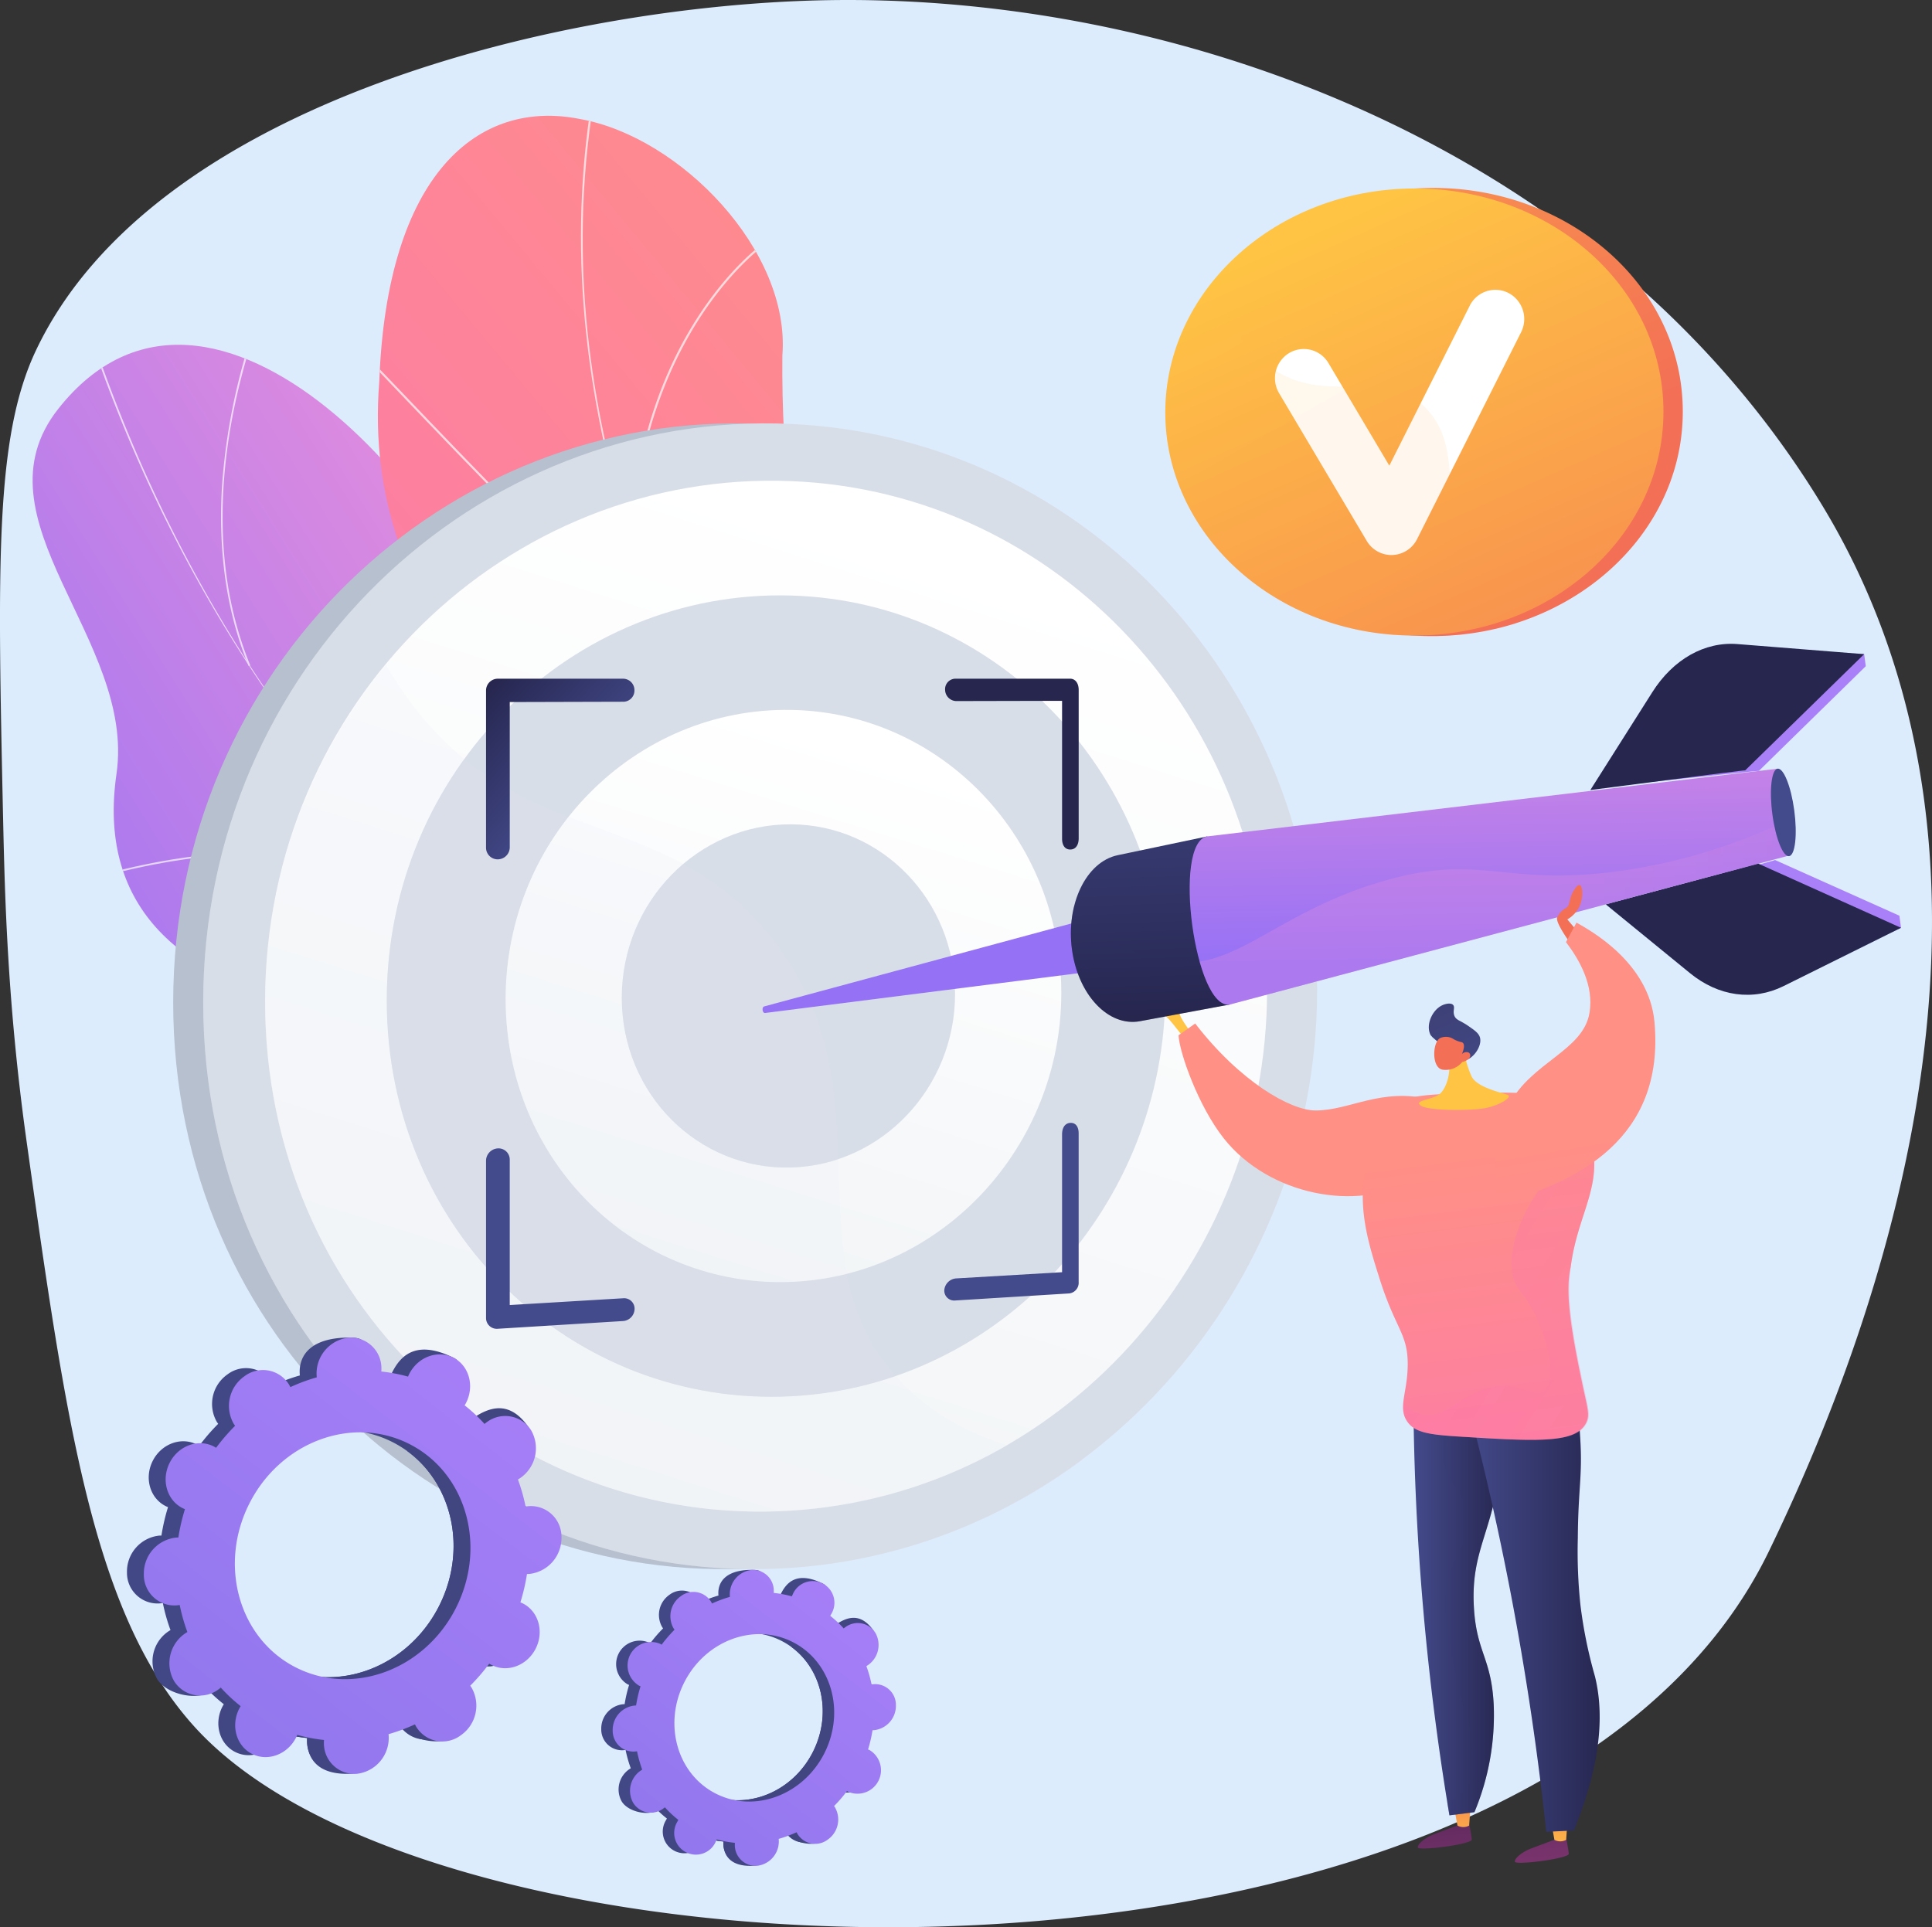 <svg xmlns="http://www.w3.org/2000/svg" xmlns:xlink="http://www.w3.org/1999/xlink" width="490.386" height="489.271" viewBox="0 0 490.386 489.271">
  <rect x="0" y="0" width="490.386" height="489.271" fill="#333333" stroke="none"/>
  <defs>
    <clipPath id="clip-path">
      <rect id="Rectangle_2007" data-name="Rectangle 2007" width="281.051" height="300.284" fill="none"/>
    </clipPath>
    <linearGradient id="linear-gradient" x1="0.504" y1="0.328" x2="-0.057" y2="0.679" gradientUnits="objectBoundingBox">
      <stop offset="0" stop-color="#e38ddd"/>
      <stop offset="1" stop-color="#9571f6"/>
    </linearGradient>
    <clipPath id="clip-path-2">
      <path id="Path_7528" data-name="Path 7528" d="M323.042,682.713c.077,24.331,1.159,49.084,1.37,73.585-12.8,5.382-27.983,11.4-36.2-3.809-11.423-21.143-53.282-17-71.851-11.4-22.983,6.932-74.053,17.3-74.137-18-.068-29.388,11.533-47.529-23.67-54.545s-54.62-26.159-49.906-58.686c4.961-34.231-36.984-64.634-14.725-92.764,38.792-49.016,104.092,24.333,116.2,72.255s34.4,29.379,67.563,28.7c45.275-.921,22.716,48.562,43.86,61.9C298.128,690.419,306.617,684.728,323.042,682.713Z" transform="translate(-47.368 -500.896)" fill="none"/>
    </clipPath>
    <clipPath id="clip-path-3">
      <path id="Path_7537" data-name="Path 7537" d="M713.811,580.006q28.023-7.339,55.829-15.966c.339.245,2.008-41.721-19.988-61.2-43.4-37.658-21.437-78.178-16.448-101.3,8.452-32.765-1.877-70.313-35.724-59.333-33.066,9.89-45.852-59.018-45.932-113.182,2.1-26.6-25.97-55.49-51.293-60.007-25.921-5.242-49.1,13.9-51.024,66.665-4.957,61.4,42.916,92.811,62.489,121.159,19.251,27.826-15.295,55.868,17.53,78.783,27.747,20.516,61.325,33.76,52.946,64.3C673.458,530.163,678.922,553.5,713.811,580.006Z" transform="translate(-548.873 -168.176)" fill="none"/>
    </clipPath>
    <linearGradient id="linear-gradient-2" x1="0.693" y1="-0.003" x2="0.072" y2="0.944" gradientUnits="objectBoundingBox">
      <stop offset="0" stop-color="#ff9085"/>
      <stop offset="1" stop-color="#fb6fbb"/>
    </linearGradient>
    <linearGradient id="linear-gradient-3" x1="0.63" y1="0.061" x2="0.211" y2="1.471" gradientUnits="objectBoundingBox">
      <stop offset="0" stop-color="#fff"/>
      <stop offset="1" stop-color="#ebeff2"/>
    </linearGradient>
    <linearGradient id="linear-gradient-4" x1="0.63" y1="0.061" x2="0.211" y2="1.471" xlink:href="#linear-gradient-3"/>
    <linearGradient id="linear-gradient-5" x1="-0.323" y1="-5.195" x2="0.956" y2="3.969" gradientUnits="objectBoundingBox">
      <stop offset="0" stop-color="#311944"/>
      <stop offset="1" stop-color="#893976"/>
    </linearGradient>
    <linearGradient id="linear-gradient-6" x1="0.465" y1="2.445" x2="0.528" y2="-1.732" gradientUnits="objectBoundingBox">
      <stop offset="0" stop-color="#ffc444"/>
      <stop offset="1" stop-color="#f36f56"/>
    </linearGradient>
    <linearGradient id="linear-gradient-7" x1="-0.52" y1="-6.601" x2="0.759" y2="2.562" xlink:href="#linear-gradient-5"/>
    <linearGradient id="linear-gradient-8" x1="0.474" y1="1.793" x2="0.536" y2="-2.385" xlink:href="#linear-gradient-6"/>
    <linearGradient id="linear-gradient-9" y1="0.5" x2="1" y2="0.5" gradientUnits="objectBoundingBox">
      <stop offset="0" stop-color="#444b8c"/>
      <stop offset="1" stop-color="#26264f"/>
    </linearGradient>
    <linearGradient id="linear-gradient-10" x1="-0.447" y1="0.5" x2="1" y2="0.5" xlink:href="#linear-gradient-9"/>
    <linearGradient id="linear-gradient-11" x1="0" y1="0.5" x2="1" y2="0.5" xlink:href="#linear-gradient-9"/>
    <linearGradient id="linear-gradient-12" x1="63.373" y1="-24.727" x2="65.556" y2="-22.904" xlink:href="#linear-gradient-6"/>
    <linearGradient id="linear-gradient-13" x1="8.785" y1="-7.051" x2="9.741" y2="-7.051" xlink:href="#linear-gradient-2"/>
    <linearGradient id="linear-gradient-14" x1="0.495" y1="0.171" x2="0.629" y2="1.712" xlink:href="#linear-gradient-2"/>
    <linearGradient id="linear-gradient-15" x1="1.693" y1="1.578" x2="0.156" y2="0.143" xlink:href="#linear-gradient-2"/>
    <linearGradient id="linear-gradient-16" x1="-16.582" y1="-0.281" x2="-16.582" y2="-1.68" xlink:href="#linear-gradient-6"/>
    <linearGradient id="linear-gradient-17" x1="1.022" y1="1.739" x2="0.319" y2="0.126" gradientUnits="objectBoundingBox">
      <stop offset="0" stop-color="#444b8c"/>
      <stop offset="1" stop-color="#3e4177"/>
    </linearGradient>
    <linearGradient id="linear-gradient-18" x1="-43.517" y1="-0.941" x2="-42.393" y2="-3.32" xlink:href="#linear-gradient-6"/>
    <linearGradient id="linear-gradient-19" x1="-7.421" y1="3.547" x2="-9.871" y2="5.028" gradientUnits="objectBoundingBox">
      <stop offset="0" stop-color="#aa80f9"/>
      <stop offset="1" stop-color="#6165d7"/>
    </linearGradient>
    <linearGradient id="linear-gradient-20" x1="-2.117" y1="-0.968" x2="-1.074" y2="-0.968" xlink:href="#linear-gradient"/>
    <linearGradient id="linear-gradient-21" x1="-6.758" y1="3.754" x2="-9.034" y2="5.45" xlink:href="#linear-gradient-19"/>
    <linearGradient id="linear-gradient-22" x1="-2.064" y1="0.062" x2="-1.087" y2="0.062" xlink:href="#linear-gradient-9"/>
    <linearGradient id="linear-gradient-23" x1="-2.113" y1="0.082" x2="-0.982" y2="0.082" xlink:href="#linear-gradient-9"/>
    <linearGradient id="linear-gradient-24" x1="-3.389" y1="-0.705" x2="-3.344" y2="1.046" xlink:href="#linear-gradient-9"/>
    <linearGradient id="linear-gradient-25" x1="-3.444" y1="-1.532" x2="-3.404" y2="0.959" xlink:href="#linear-gradient-9"/>
    <linearGradient id="linear-gradient-26" x1="-0.522" y1="-0.425" x2="-0.468" y2="0.842" xlink:href="#linear-gradient"/>
    <linearGradient id="linear-gradient-27" x1="0.681" y1="1.102" x2="1.606" y2="1.102" xlink:href="#linear-gradient"/>
    <linearGradient id="linear-gradient-28" x1="14.052" y1="0.749" x2="15.293" y2="0.749" xlink:href="#linear-gradient-9"/>
    <linearGradient id="linear-gradient-29" x1="-22.325" y1="-7.427" x2="-19.911" y2="-7.427" xlink:href="#linear-gradient-6"/>
    <linearGradient id="linear-gradient-30" x1="0.514" y1="0.772" x2="0.708" y2="2.632" xlink:href="#linear-gradient-2"/>
    <linearGradient id="linear-gradient-31" x1="-0.526" y1="-0.018" x2="1.792" y2="1.129" xlink:href="#linear-gradient-17"/>
    <linearGradient id="linear-gradient-32" x1="-1.535" y1="-0.119" x2="2.33" y2="1.124" xlink:href="#linear-gradient-17"/>
    <linearGradient id="linear-gradient-33" x1="0.936" y1="-0.09" x2="-1.257" y2="2.877" xlink:href="#linear-gradient-19"/>
    <linearGradient id="linear-gradient-34" x1="-0.527" y1="-0.018" x2="1.792" y2="1.13" xlink:href="#linear-gradient-17"/>
    <linearGradient id="linear-gradient-35" x1="-1.535" y1="-0.119" x2="2.33" y2="1.124" xlink:href="#linear-gradient-17"/>
    <linearGradient id="linear-gradient-36" x1="0.936" y1="-0.09" x2="-1.257" y2="2.877" xlink:href="#linear-gradient-19"/>
    <linearGradient id="linear-gradient-37" x1="0.652" y1="0.669" x2="0.052" y2="0.001" xlink:href="#linear-gradient-9"/>
    <linearGradient id="linear-gradient-38" x1="0.64" y1="-48.418" x2="0.039" y2="-49.09" xlink:href="#linear-gradient-9"/>
    <linearGradient id="linear-gradient-39" x1="9.818" y1="0.669" x2="9.193" y2="0.007" xlink:href="#linear-gradient-9"/>
    <linearGradient id="linear-gradient-40" x1="9.781" y1="-48.89" x2="9.164" y2="-49.522" xlink:href="#linear-gradient-9"/>
    <linearGradient id="linear-gradient-41" x1="-0.164" y1="-0.988" x2="0.574" y2="0.666" xlink:href="#linear-gradient-6"/>
    <linearGradient id="linear-gradient-42" x1="0.306" y1="0.097" x2="1.026" y2="1.586" xlink:href="#linear-gradient-6"/>
    <linearGradient id="linear-gradient-43" x1="0.162" y1="-0.012" x2="1.216" y2="1.958" xlink:href="#linear-gradient-6"/>
  </defs>
  <g id="Vision_Mission_1" data-name="Vision &amp; Mission 1" transform="translate(0 -0.002)">
    <g id="Layer_2" data-name="Layer 2" transform="translate(0 0.002)">
      <g id="Illustration">
        <path id="Path_7521" data-name="Path 7521" d="M448.958,393.88C390.043,515.466,114.517,509.771,49.574,438.6,23.653,410.194,16.81,361.412,6.75,289.756,1.907,255.263,1.223,227.46.8,208.384c-1.417-64.891-2.123-97.34,8.323-119.415C39.048,25.779,142.991,1.186,210.177.045Q217.2-.075,224.366.14C303.033,2.483,391.8,35.231,446.554,105.209a234.6,234.6,0,0,1,15.824,22.861C512.354,210.246,487.647,314.035,448.958,393.88Z" transform="translate(0 -0.002)" fill="#dcecfd"/>
        <g id="Group_2445" data-name="Group 2445" transform="translate(1.676 22.16)" clip-path="url(#clip-path)">
          <path id="Path_7522" data-name="Path 7522" d="M296.189,755.88c3.193-1.526,8.795-7.661,9.6-9.862,5.331-14.65,17.093-41.431,11.04-56.759-1.033-2.621-13.778-1.18-16.251-3.081-8.347-1.049-11.309-.9-18.751-5.8-21.975-14.472,1.417-62.87-44.081-62.246-33.332.453-55.44,19.242-67.589-28.739S92.733,468.13,53.937,517.118c-22.265,28.116,19.695,58.538,14.725,92.766C63.945,642.41,83.355,661.54,118.57,668.57s23.59,25.14,23.674,54.548c.108,35.325,51.069,24.862,74.184,18.023C235.043,735.635,286.156,734.17,296.189,755.88Z" transform="translate(-40.774 -435.551)" fill="url(#linear-gradient)"/>
          <g id="Group_2442" data-name="Group 2442" transform="translate(6.601 65.366)" clip-path="url(#clip-path-2)">
            <g id="Group_2441" data-name="Group 2441" transform="translate(14.539 -9.22)" opacity="0.7">
              <path id="Path_7523" data-name="Path 7523" d="M380.007,707.9l.061-.442C265.156,691.7,172.044,609.478,130.995,487.51l-.425.143c19.438,57.753,51.85,108.482,93.735,146.7a294.7,294.7,0,0,0,71.068,48.177A284.515,284.515,0,0,0,380.007,707.9Z" transform="translate(-130.57 -480.629)" fill="#fcfdfe"/>
              <path id="Path_7524" data-name="Path 7524" d="M579.126,1685.436c25.563-18.8,73.391-34.792,106.628-35.638l-.012-.448c-15.491.4-35.741,4.368-55.557,10.9-20.546,6.776-38.778,15.6-51.325,24.822Z" transform="translate(-500.526 -1439.45)" fill="#fcfdfe"/>
              <path id="Path_7525" data-name="Path 7525" d="M1225.224,1245.278l.175-.409c-15.828-7.012-27.5-21.748-34.691-43.8-5.267-16.153-8.054-35.783-8.281-58.349h-.447c.229,22.609,3.021,42.287,8.3,58.482C1197.523,1223.385,1209.278,1238.213,1225.224,1245.278Z" transform="translate(-998.257 -1021.348)" fill="#fcfdfe"/>
              <path id="Path_7526" data-name="Path 7526" d="M227.452,1247.565l.2-.4c-29.035-14.694-62.95-10.039-86.285-3.549l.121.43C164.748,1237.581,198.541,1232.938,227.452,1247.565Z" transform="translate(-139.483 -1099.519)" fill="#fcfdfe"/>
              <path id="Path_7527" data-name="Path 7527" d="M328.074,538.93l.414-.175c-13.962-34.01-4-71.28,3.182-90.47l-.419-.156a158.565,158.565,0,0,0-9.96,45.324C320.291,510.229,322.571,525.527,328.074,538.93Z" transform="translate(-287.775 -448.13)" fill="#fcfdfe"/>
            </g>
          </g>
          <g id="Group_2444" data-name="Group 2444" transform="translate(94.234 7.227)" clip-path="url(#clip-path-3)">
            <path id="Path_7529" data-name="Path 7529" d="M713.811,580.006q28.023-7.339,55.829-15.966c.339.245,2.008-41.721-19.988-61.2-43.4-37.658-21.437-78.178-16.448-101.3,8.335-32.729-1.627-66.073-33.667-63.046-35.614,2.661-48.525-55.345-47.989-109.469,2.1-26.6-25.97-55.49-51.293-60.007-25.921-5.242-49.1,13.9-51.024,66.665-4.957,61.4,42.916,92.811,62.489,121.159,19.251,27.826-15.3,55.868,17.53,78.783,27.747,20.516,61.325,33.76,52.946,64.3C673.458,530.163,678.922,553.5,713.811,580.006Z" transform="translate(-548.873 -168.176)" fill="url(#linear-gradient-2)"/>
            <g id="Group_2443" data-name="Group 2443" transform="translate(-6.7 -14.543)" opacity="0.7">
              <path id="Path_7530" data-name="Path 7530" d="M983.042,510.947l.524-.063c-.035-.367-27.747-85.154-68.37-166.23-5.833-13.212-12.057-26.5-18.065-39.343-33.5-71.6-65.159-139.229-48.011-220.252l-.524-.11c-7.716,36.459-6,73.871,5.242,114.372,10.044,36.194,26.707,71.792,42.82,106.217,6.011,12.843,12.232,26.124,18.065,39.344C955.674,426.623,982.952,510.472,983.042,510.947Z" transform="translate(-785.619 -84.95)" fill="#fcfdfe"/>
              <path id="Path_7531" data-name="Path 7531" d="M591.911,578.376l.35-.4c-23.765-21.189-52.992-51.8-68.7-68.246-11.8-12.359-12.639-13.153-13.027-13.053l.07.257-.065.253c.556.266,5.621,5.569,12.634,12.913C538.88,526.55,568.124,557.173,591.911,578.376Z" transform="translate(-510.53 -424.726)" fill="#fcfdfe"/>
              <path id="Path_7532" data-name="Path 7532" d="M915.595,423.391c1.41-27.548,10.61-46.563,18.08-57.664,8.255-12.263,16.413-18.051,17.215-18.187a.212.212,0,0,1-.108-.024l.246-.474c-.14-.073-.309-.059-.806.225-2.224,1.274-10.357,7.7-18.272,20.118-9.976,15.646-15.817,35.011-16.89,55.98Z" transform="translate(-844.373 -301.213)" fill="#fcfdfe"/>
              <path id="Path_7533" data-name="Path 7533" d="M1376.775,1261.708l.524-.12c-12.337-53.07,18.631-107.248,32.517-128.084.687-1.031.968-1.456,1.048-1.618l-.489-.215c-.056.126-.451.718-1,1.536a235.378,235.378,0,0,0-24.044,46.009C1373.868,1209.074,1370.991,1236.827,1376.775,1261.708Z" transform="translate(-1223.015 -948.767)" fill="#fcfdfe"/>
              <path id="Path_7534" data-name="Path 7534" d="M969.888,1579.856l.421-.33c-26.8-34.23-74.982-31.476-75.374-31.322l-.175.271.211.241.056-.257.056.255a102.482,102.482,0,0,1,27.822,2.84C936.774,1554.8,956.181,1562.347,969.888,1579.856Z" transform="translate(-827.62 -1292.423)" fill="#fcfdfe"/>
              <path id="Path_7535" data-name="Path 7535" d="M1611.074,2156.949l.524-.078c-1.609-10.893.241-29.968,18.192-58.969.947-1.529.947-1.532.905-1.691l-.524.133.259-.066-.259-.061c-.04.108-.4.681-.842,1.4C1611.3,2126.753,1609.456,2145.974,1611.074,2156.949Z" transform="translate(-1418.384 -1744.764)" fill="#fcfdfe"/>
              <path id="Path_7536" data-name="Path 7536" d="M1320.7,2161.934l.495-.206c-7.724-18.683-36.3-29.856-52.647-34.854-.512-.157-.874-.269-1-.315l-.192.5c.135.053.474.156,1.033.327C1284.651,2132.353,1313.063,2143.449,1320.7,2161.934Z" transform="translate(-1135.112 -1769.81)" fill="#fcfdfe"/>
            </g>
          </g>
        </g>
        <path id="Path_7538" data-name="Path 7538" d="M534.314,758.924c0,75.954-57.98,141.514-133.49,146.706-80.307,5.52-149.254-58.586-149.254-143.512s68.947-150.59,149.254-146.884C476.334,618.718,534.314,682.968,534.314,758.924Z" transform="translate(-207.611 -507.605)" fill="#b7c0ce"/>
        <path id="Path_7539" data-name="Path 7539" d="M577.914,758.924c0,75.954-57.98,141.514-133.49,146.706-80.307,5.52-149.254-58.586-149.254-143.512s68.947-150.59,149.254-146.884C519.934,618.718,577.914,682.968,577.914,758.924Z" transform="translate(-243.592 -507.605)" fill="#d8dee8"/>
        <g id="Group_2446" data-name="Group 2446" transform="translate(51.578 153.361)" opacity="0.3">
          <path id="Path_7540" data-name="Path 7540" d="M470.995,1073.623c-27.272-31-1.5-70.769-30.074-109.375-26.515-35.822-63.836-23.148-92.584-60.919a94.6,94.6,0,0,1-13.783-25.669A148.561,148.561,0,0,0,295.17,978.811c0,84.923,68.947,149.032,149.254,143.512a139.748,139.748,0,0,0,74.055-27.509C495.086,1092.67,480.375,1084.284,470.995,1073.623Z" transform="translate(-295.17 -877.66)" fill="#d8dee8"/>
        </g>
        <path id="Path_7541" data-name="Path 7541" d="M639.419,827.834c0,68.724-52.618,127.749-120.78,132.042C446.591,964.416,385.1,906.693,385.1,830.707s61.491-135.1,133.539-132.192C586.8,701.274,639.419,759.111,639.419,827.834Z" transform="translate(-317.808 -576.372)" fill="url(#linear-gradient-3)"/>
        <path id="Path_7542" data-name="Path 7542" d="M518.672,1180.466a125.112,125.112,0,0,0,54.886-16.613c-12.756-3.89-21.82-10.184-28.308-17.567-27.272-31-1.5-70.769-30.074-109.375-26.515-35.821-63.836-23.148-92.584-60.919a90.89,90.89,0,0,1-6.771-10.283A133.821,133.821,0,0,0,385.14,1051.3C385.133,1127.281,446.624,1185.006,518.672,1180.466Z" transform="translate(-317.841 -796.963)" fill="#eff2f6" opacity="0.3"/>
        <path id="Path_7543" data-name="Path 7543" d="M759.428,965.592c0,54.024-41.612,99.963-94.948,102.71-55.684,2.869-102.659-42.065-102.659-100.475s46.975-104.412,102.659-102.8C717.815,866.56,759.428,911.566,759.428,965.592Z" transform="translate(-463.648 -713.838)" fill="#d8dee8"/>
        <path id="Path_7544" data-name="Path 7544" d="M661.017,1150.213c-22.62-30.565-53.072-25.837-79.4-47.213a104.1,104.1,0,0,0-19.746,61.253c0,58.414,46.975,103.348,102.659,100.475a96.923,96.923,0,0,0,26.571-5.139h0C663.82,1228.592,689.591,1188.825,661.017,1150.213Z" transform="translate(-463.689 -910.263)" fill="#d8dee8" opacity="0.3"/>
        <path id="Path_7545" data-name="Path 7545" d="M875.541,1103.183c0,39.009-30.23,71.841-68.556,73.375-39.524,1.582-72.485-30.536-72.485-71.781s32.961-74.107,72.485-73.417C845.313,1032.027,875.541,1064.176,875.541,1103.183Z" transform="translate(-606.154 -851.132)" fill="url(#linear-gradient-4)"/>
        <path id="Path_7546" data-name="Path 7546" d="M750.528,1186.69a74.363,74.363,0,0,0-16.029,46.283c0,41.239,32.961,73.363,72.485,71.781a69.135,69.135,0,0,0,14.2-2.053c-5.068-25.877,3.446-54.844-17.7-83.422C788.17,1198.592,769.3,1194.071,750.528,1186.69Z" transform="translate(-606.153 -979.329)" fill="#eff2f6" opacity="0.3"/>
        <path id="Path_7547" data-name="Path 7547" d="M987.816,1240.7c0,23.661-18.447,43.369-41.588,44.034-23.567.673-43-18.608-43-43.073s19.431-44.186,43-44.047C969.369,1197.749,987.816,1217.041,987.816,1240.7Z" transform="translate(-745.4 -988.346)" fill="#d8dee8"/>
        <path id="Path_7548" data-name="Path 7548" d="M958.265,1330.219c-.566-17.649-1.962-36-15.5-54.3a69.916,69.916,0,0,0-23.892-20.607,44.5,44.5,0,0,0-15.6,33.969c0,24.464,19.431,43.746,43,43.073a41.4,41.4,0,0,0,12-2.134Z" transform="translate(-745.432 -1035.958)" fill="#d8dee8" opacity="0.3"/>
        <path id="Path_7549" data-name="Path 7549" d="M2072.394,2646.13a35.428,35.428,0,0,1,.862,4.612c.026,1.227-13.469,2.936-13.68,2.032s2.05-2.547,3.682-3.2,6.415-2.408,6.415-2.408Z" transform="translate(-1699.674 -2183.747)" fill="url(#linear-gradient-5)"/>
        <path id="Path_7550" data-name="Path 7550" d="M2112.64,2625.859l.774,4.23a3.075,3.075,0,0,0,2.971,0l.322-4.7Z" transform="translate(-1743.479 -2166.631)" fill="url(#linear-gradient-6)"/>
        <path id="Path_7551" data-name="Path 7551" d="M2213.293,2666.87a35.35,35.35,0,0,1,.861,4.612c.026,1.227-13.469,2.936-13.678,2.032s2.048-2.549,3.68-3.2,6.415-2.41,6.415-2.41Z" transform="translate(-1815.955 -2200.863)" fill="url(#linear-gradient-7)"/>
        <path id="Path_7552" data-name="Path 7552" d="M2253.51,2646.6l.772,4.23a3.091,3.091,0,0,0,2.979,0l.322-4.7Z" transform="translate(-1859.733 -2183.748)" fill="url(#linear-gradient-8)"/>
        <path id="Path_7553" data-name="Path 7553" d="M2057.073,1974.6q-1.966,4.952-3.934,9.9c.192,18.217,1.145,37.964,3.235,59,1.555,15.649,3.582,30.431,5.9,44.271l6.345-.8a63.809,63.809,0,0,0,4.893-27.281c-.6-11.914-4.335-13.2-5.019-24.6-.886-14.772,4.984-19.2,6.858-37.209a95.328,95.328,0,0,0-1.015-26.487Z" transform="translate(-1694.375 -1626.911)" fill="url(#linear-gradient-9)"/>
        <path id="Path_7554" data-name="Path 7554" d="M2107.479,1971.39l-9.323,1.733c-4.853,10.268-5.609,20.619-4.258,25.049,1.913,6.291,5.782,8.038,6.093,14.468.308,6.368-3.3,8.314-5.078,15.99-1.223,5.314-.412,10.046,1.27,19.29,3.386,18.622,8.388,24,5.076,30.459a13.912,13.912,0,0,1-6.4,5.969c.185,1.143.369,2.291.559,3.421l6.345-.8a63.812,63.812,0,0,0,4.893-27.281c-.6-11.914-4.336-13.2-5.019-24.6-.886-14.773,4.984-19.2,6.858-37.209A95.539,95.539,0,0,0,2107.479,1971.39Z" transform="translate(-1727.52 -1626.911)" opacity="0.3" fill="url(#linear-gradient-10)"/>
        <path id="Path_7555" data-name="Path 7555" d="M2126.48,1990.446c4.224,15.793,8.194,32.739,11.678,50.767,4.206,21.771,7.164,42.373,9.225,61.559l7.005-.363c7.727-18.9,7.3-31.259,5.334-39.171a117.125,117.125,0,0,1-3.669-18.026,128.638,128.638,0,0,1-.667-16.95c.087-12.756,1.206-15.62.622-25.32-.549-9.1-.874-13.7-3.688-16.179C2144.919,1980.245,2127.779,1989.712,2126.48,1990.446Z" transform="translate(-1754.9 -1637.718)" fill="url(#linear-gradient-11)"/>
        <path id="Path_7556" data-name="Path 7556" d="M1684.718,1448.148s-3.165-4.061-3.059-5.171a8.642,8.642,0,0,1,.8-3.442c.482-.6-1.026-.552-1.627,1.223s-2.078-.323-2.319-.643c-.556-.734-2.854-3.362-2.942-3.145s-1.141.493-.28,3.074c.755,2.259,2.971,3.718,3.89,4.8l.909,1.08,2.335,2.937Z" transform="translate(-1382.272 -1185.865)" fill="url(#linear-gradient-12)"/>
        <path id="Path_7557" data-name="Path 7557" d="M1716.154,1487l-4.224,2.992c.232,4.419,4.992,17.968,11.5,26.188,11.473,14.491,33.9,18.618,47.461,10.685,6.715-3.93,13.6-12.185,11.643-16.812-.542-1.284-1.922-2.682-6.689-3.806-12.7-3-20.334,2.825-29.143,2.832C1740.364,1509.087,1727.513,1501.736,1716.154,1487Z" transform="translate(-1412.788 -1227.163)" fill="url(#linear-gradient-13)"/>
        <path id="Path_7558" data-name="Path 7558" d="M2037.968,1601.99c1.637,10.31-4.1,17.254-5.689,29.73a25.611,25.611,0,0,0-.577,4.833c-.2,7.03,2.01,17.649,3.442,24.531,1.379,6.614,2.1,8.276.944,10.4-1.613,2.96-5.592,4.009-12.445,4.126-.963.019-1.985.019-3.072,0-4.529-.068-10.081-.411-16.775-.827-7.711-.477-11.068-1.078-12.955-3.71-2.531-3.53-.012-7.327.063-14.393.085-8.015-3.084-9.086-7.165-22.031-2.717-8.606-5.323-16.869-3.8-26.91.725-4.809,1.96-12.966,8.282-17.366,3.257-2.271,7.942-2.446,17.186-2.7,11.423-.316,17.137-.479,21.554,1.413.477.2,7.8,3.462,12.407,9.642.2.266.4.54.591.818C2039.972,1600.371,2037.572,1599.478,2037.968,1601.99Z" transform="translate(-1633.593 -1310.09)" fill="url(#linear-gradient-14)"/>
        <path id="Path_7559" data-name="Path 7559" d="M2087.249,1654.852c1.637,10.309-4.1,17.253-5.69,29.73-.192,1.52-.323,3.128-.372,4.833-.2,7.03,2.01,17.648,3.444,24.531,1.377,6.614,2.1,8.276.942,10.4-1.625,2.992-5.658,4.019-12.649,4.125-.963.019-1.985.019-3.072,0-4.486-.075-9.976-.416-16.571-.826-7.718-.477-11.075-1.078-12.962-3.71a6.624,6.624,0,0,1-1.066-4.765,8.975,8.975,0,0,0,4.369,2.86c6.7,1.768,10.783-6.99,20.817-7.11,5.787-.061,8.157,2.817,10.4,1.019,3.883-3.116-.192-14.184-.763-15.727-2.649-7.2-5.789-9.224-6.85-12.185-3.337-9.282,5.926-28.582,21.411-36.425l.131-.068a1.87,1.87,0,0,1,.459.886C2089.253,1653.232,2086.852,1652.339,2087.249,1654.852Z" transform="translate(-1682.873 -1362.951)" opacity="0.3" fill="url(#linear-gradient-15)"/>
        <path id="Path_7560" data-name="Path 7560" d="M2072.433,1522.63a25.867,25.867,0,0,0,2.1,7.294c1.419,2.775,7.82,4.077,9.139,4.615s-2.175,2.7-5.805,3.365-14.145.668-16.14-.57,1.41-1.4,3.946-2.572,3.636-6.4,2.99-8.677S2072.433,1522.63,2072.433,1522.63Z" transform="translate(-1700.963 -1256.567)" fill="url(#linear-gradient-16)"/>
        <path id="Path_7561" data-name="Path 7561" d="M2078.329,1468.242c-2.048-1.714-2.329-1.912-2.588-2.539-1.038-2.522.685-6.226,3.248-7.309.133-.058,1.854-.764,2.59-.052.624.6-.147,1.572.349,2.8.47,1.145,1.494,1.15,3.495,2.539,1.655,1.143,2.682,1.854,3,2.944.641,2.249-1.859,5.782-4.316,5.889C2083.237,1472.544,2082.961,1472.112,2078.329,1468.242Z" transform="translate(-1712.774 -1203.252)" fill="url(#linear-gradient-17)"/>
        <path id="Path_7562" data-name="Path 7562" d="M2090.445,1512.791a5.412,5.412,0,0,1-4.97,1.938c-2.806-.456-2.611-6.831-.676-8a3.587,3.587,0,0,1,2.822-.091c.563.218.736.477,1.663.816.855.311,1.112.238,1.356.486.3.311.481,1.019-.251,2.817a1.544,1.544,0,0,1,1.7-.381.966.966,0,0,1,.341.4C2092.752,1511.543,2092,1512.4,2090.445,1512.791Z" transform="translate(-1719.311 -1243.168)" fill="url(#linear-gradient-18)"/>
        <path id="Path_7563" data-name="Path 7563" d="M2372.9,979.189c.207-.143-38.537,3.982-38.537,3.982l15.795-24.9c5.309-8.37,40.838-9.411,49.461-8.725l.413,3.06Z" transform="translate(-1926.455 -783.482)" fill="url(#linear-gradient-19)"/>
        <path id="Path_7564" data-name="Path 7564" d="M1192.729,1347.409l-84.431,10.722c-.7.087-.911-1.482-.224-1.667l82.86-22.384Z" transform="translate(-914.103 -1100.964)" fill="url(#linear-gradient-20)"/>
        <path id="Path_7565" data-name="Path 7565" d="M2395.53,1249.51c.232.059-38.74,10.44-38.74,10.44l21.512,17.525c7.231,5.891,41.19-6.8,49.186-10.772l-.412-3.06Z" transform="translate(-1944.966 -1031.172)" fill="url(#linear-gradient-21)"/>
        <path id="Path_7566" data-name="Path 7566" d="M2371.047,1254.36c.232.058-38.567,10.4-38.567,10.4l21.423,17.5c7.2,5.878,15.962,7.1,23.712,3.255l29.81-14.8Z" transform="translate(-1924.904 -1035.174)" fill="url(#linear-gradient-22)"/>
        <path id="Path_7567" data-name="Path 7567" d="M2349.416,967.511c.2-.145-39.3,4.989-39.3,4.989l15.727-24.834c5.282-8.347,13.268-12.882,21.624-12.218l32.152,2.558Z" transform="translate(-1906.451 -771.936)" fill="url(#linear-gradient-23)"/>
        <path id="Path_7568" data-name="Path 7568" d="M1595.909,1257.83l-22.807,4.239c-8.014,1.489-15.727-6.672-17.277-18.215h0c-1.555-11.545,3.609-22.251,11.6-23.929l22.737-4.775Z" transform="translate(-1283.733 -1002.816)" fill="url(#linear-gradient-24)"/>
        <g id="Group_2447" data-name="Group 2447" transform="translate(271.812 230.025)" opacity="0.3">
          <path id="Path_7569" data-name="Path 7569" d="M1577.193,1329.9c-8.181-2.135-15.118-7.369-20.829-13.511a29.48,29.48,0,0,0-.557,11.009h0c1.557,11.543,9.261,19.7,17.276,18.215l22.809-4.239-1.69-12.537A26.493,26.493,0,0,1,1577.193,1329.9Z" transform="translate(-1555.529 -1316.39)" fill="url(#linear-gradient-25)"/>
        </g>
        <path id="Path_7570" data-name="Path 7570" d="M1880.226,1138.856l-141.939,37.835c-8.912,1.555-14.662-41.127-5.751-42.68l144.721-17.18Z" transform="translate(-1426.111 -921.676)" fill="url(#linear-gradient-26)"/>
        <g id="Group_2448" data-name="Group 2448" transform="translate(304.497 208.618)" opacity="0.3">
          <path id="Path_7571" data-name="Path 7571" d="M1847.609,1206.606c-28.446,3.558-33.766-4.859-58.656,2.417-22.938,6.7-33.519,18.262-46.372,20.369,1.851,6.591,4.573,11.426,7.678,10.885l141.939-37.835-1.155-8.562A145.211,145.211,0,0,1,1847.609,1206.606Z" transform="translate(-1742.58 -1193.88)" fill="url(#linear-gradient-27)"/>
        </g>
        <path id="Path_7572" data-name="Path 7572" d="M2578.3,1127.311c.826,6.137.253,11.358-1.279,11.645s-3.439-4.431-4.263-10.551-.257-11.334,1.272-11.643S2577.468,1121.172,2578.3,1127.311Z" transform="translate(-2122.879 -921.608)" fill="url(#linear-gradient-28)"/>
        <path id="Path_7573" data-name="Path 7573" d="M2267.251,1298.037l-2.971-3.549a7.576,7.576,0,0,0,3.166-3.495c.938-2.23.7-5.031-.033-5.228-.585-.159-1.481,1.354-1.621,1.588-1.121,1.889-.776,3.507-1.748,4.176a6.164,6.164,0,0,0-1.594,1.239,12.631,12.631,0,0,0-.709,1.117c-.776,1.254,3.669,7.164,3.844,7.405Z" transform="translate(-1866.451 -1061.082)" fill="url(#linear-gradient-29)"/>
        <path id="Path_7574" data-name="Path 7574" d="M2175.458,1386.724c-2.777,5.391-4.905,11.994-2.242,24.972,19.4-5.326,41.878-16.287,39.192-46.021-1.382-15.309-16.691-23.481-19.8-25.255l-2.665,4.949c3.407,4.466,7.131,10.967,5.971,17.949C2194.309,1373,2181.083,1375.819,2175.458,1386.724Z" transform="translate(-1792.462 -1106.196)" fill="url(#linear-gradient-30)"/>
        <path id="Path_7575" data-name="Path 7575" d="M272.691,2025.952c3.984,2.024,8.99.166,11.183-4.148s.736-9.454-3.248-11.475c-.208-.1-.418-.194-.629-.278a50.357,50.357,0,0,0,1.679-7.2,6.553,6.553,0,0,0,.69-.024,9.17,9.17,0,0,0,8.059-9.331,7.764,7.764,0,0,0-8.4-7.864c-.238.021-.472.058-.7.1a46.326,46.326,0,0,0-1.947-6.876c.208-.122.418-.25.62-.392a9.165,9.165,0,0,0,2.777-12.011,7.765,7.765,0,0,0-11.307-2.146c-.2.14-.386.29-.571.444a40.971,40.971,0,0,0-5.057-4.711c.129-.211.253-.424.367-.646,2.191-4.316,5.053-9.028,1.038-10.989-9.289-4.543-13.28-.652-15.468,3.669-.112.224-.21.451-.3.678a41.3,41.3,0,0,0-6.778-1.295c.014-.24.024-.479.021-.724-.1-4.747,1.312-7.316-3.25-7.405-9.951-.194-13.308,4.125-13.214,8.873a7.214,7.214,0,0,0,.051.732,46.163,46.163,0,0,0-6.7,2.486c-.1-.211-.211-.423-.334-.627a7.765,7.765,0,0,0-11.309-2.144,9.156,9.156,0,0,0-2.777,12c.121.2.253.388.388.573a50.525,50.525,0,0,0-4.826,5.592c-.194-.121-.39-.238-.6-.349-3.984-2.024-8.99-.175-11.183,4.148s-.737,9.452,3.248,11.475c.206.105.416.194.627.278a50.6,50.6,0,0,0-1.669,7.22,6.621,6.621,0,0,0-.69.024,9.17,9.17,0,0,0-8.059,9.331,7.764,7.764,0,0,0,8.4,7.863c.238-.021.472-.058.7-.1a46.6,46.6,0,0,0,1.947,6.876c-.208.122-.416.248-.62.391a9.166,9.166,0,0,0-2.777,12.012c2.355,3.909,10.154,5.726,14.042,3,.2-.14-2.348-1.148-2.163-1.3A41.065,41.065,0,0,0,209,2036.4c-.128.211-.253.423-.367.646-2.191,4.314-.737,9.453,3.248,11.475s8.99.166,11.183-4.148c.114-.224.21-.451.3-.678a41.247,41.247,0,0,0,6.778,1.294c-.014.24-.024.479-.021.724a7.765,7.765,0,0,0,8.4,7.863,9.168,9.168,0,0,0,8.059-9.331,7.214,7.214,0,0,0-.051-.732,46.389,46.389,0,0,0,6.7-2.487c.1.211.211.423.334.627a7.767,7.767,0,0,0,11.309,2.144,9.168,9.168,0,0,0,2.777-12.013c-.121-.2-.253-.386-.386-.572a50.549,50.549,0,0,0,4.825-5.6C272.289,2025.73,272.485,2025.847,272.691,2025.952Zm-49.673.631c-14.468-7.339-19.746-26-11.795-41.665s26.131-22.41,40.6-15.064,19.746,26,11.795,41.665S237.484,2033.929,223.018,2026.583Z" transform="translate(-152.194 -1603.749)" fill="url(#linear-gradient-31)"/>
        <path id="Path_7576" data-name="Path 7576" d="M482.682,2044.977a9.17,9.17,0,0,0,8.059-9.331,7.763,7.763,0,0,0-8.4-7.863c-.238.021-.472.058-.7.1a46.3,46.3,0,0,0-1.947-6.876c.208-.122.418-.25.62-.391,3.89-2.724,8.7-9.308,5.957-12.957-5.207-6.921-10.6-3.925-14.488-1.2-.2.14-.386.29-.571.444a41.064,41.064,0,0,0-5.045-4.718c.129-.209.253-.423.367-.645a9.044,9.044,0,0,0,.51-7.138q-5.635,9.918-11.1,19.92c11.543,8.458,15.216,25.124,8,39.334-6.116,12.042-18.265,18.8-30.132,17.955-.524,1.373-1.048,2.754-1.616,4.113-1.538,3.689-3.285,7.3-5.034,10.911q1.65.313,3.32.486c-.014.241-.024.481-.021.725.1,4.748,2.971,8.781,11.218,8.344,4.557-.241,5.34-5.067,5.242-9.812a7.222,7.222,0,0,0-.051-.732,46.422,46.422,0,0,0,6.7-2.487c.1.211.211.423.335.627,2.355,3.909,10.526,5.571,14.416,2.845s2.023-8.8-.332-12.714c-.121-.2-.253-.386-.386-.571a50.658,50.658,0,0,0,4.825-5.6c.194.122.39.239.6.349,3.984,2.023,8.99.166,11.183-4.148s.736-9.454-3.248-11.475c-.208-.1-.418-.194-.629-.278A50.362,50.362,0,0,0,482,2045,5.633,5.633,0,0,0,482.682,2044.977Z" transform="translate(-352.518 -1645.9)" fill="url(#linear-gradient-32)"/>
        <path id="Path_7577" data-name="Path 7577" d="M297.178,2026.406c3.986,2.023,8.992.166,11.183-4.148s.737-9.453-3.248-11.477c-.206-.1-.418-.192-.627-.276a50.606,50.606,0,0,0,1.672-7.2,6.489,6.489,0,0,0,.69-.025,9.171,9.171,0,0,0,8.059-9.331,7.763,7.763,0,0,0-8.4-7.863c-.238.021-.472.058-.7.1a46.108,46.108,0,0,0-1.947-6.876c.21-.122.418-.25.622-.391a9.17,9.17,0,0,0,2.777-12.013,7.763,7.763,0,0,0-11.307-2.144c-.2.14-.386.29-.573.444a41.059,41.059,0,0,0-5.043-4.718c.128-.21.253-.423.367-.646,2.191-4.314.736-9.452-3.248-11.475s-8.99-.164-11.183,4.15c-.114.224-.211.451-.306.678a41.226,41.226,0,0,0-6.776-1.295c.014-.24.024-.481.019-.724a7.763,7.763,0,0,0-8.4-7.863,9.167,9.167,0,0,0-8.059,9.331,7.209,7.209,0,0,0,.051.732,46.251,46.251,0,0,0-6.7,2.487c-.1-.213-.21-.423-.334-.627a7.763,7.763,0,0,0-11.307-2.144,9.167,9.167,0,0,0-2.777,12.012c.121.2.252.388.386.573a50.72,50.72,0,0,0-4.826,5.592c-.192-.121-.388-.238-.594-.35-3.984-2.023-8.99-.175-11.183,4.148s-.739,9.471,3.245,11.5c.206.1.418.194.629.278a50.374,50.374,0,0,0-1.672,7.2,6.737,6.737,0,0,0-.7.025,9.171,9.171,0,0,0-8.059,9.331,7.764,7.764,0,0,0,8.4,7.863c.238-.021.47-.059.7-.1a46.38,46.38,0,0,0,1.947,6.876c-.21.122-.418.248-.62.391a9.167,9.167,0,0,0-2.778,12.012,7.765,7.765,0,0,0,11.307,2.146c.2-.14.388-.292.573-.444a41.054,41.054,0,0,0,5.043,4.708c-.128.211-.253.423-.367.646-2.189,4.314-.736,9.454,3.248,11.475s8.992.166,11.183-4.149c.114-.223.211-.451.306-.678a41.035,41.035,0,0,0,6.778,1.293c-.014.241-.026.48-.021.725a7.766,7.766,0,0,0,8.4,7.864,9.168,9.168,0,0,0,8.059-9.331,7.224,7.224,0,0,0-.049-.732,46.4,46.4,0,0,0,6.7-2.487c.1.212.211.423.334.627a7.764,7.764,0,0,0,11.307,2.144,9.168,9.168,0,0,0,2.778-12.013c-.121-.2-.253-.386-.388-.571a50.419,50.419,0,0,0,4.826-5.592C296.776,2026.179,296.972,2026.3,297.178,2026.406Zm-49.671.631c-14.468-7.339-19.746-26-11.795-41.665s26.129-22.41,40.6-15.064,19.746,26,11.793,41.665-26.129,22.4-40.6,15.061Z" transform="translate(-172.397 -1603.712)" fill="url(#linear-gradient-33)"/>
        <path id="Path_7578" data-name="Path 7578" d="M933.216,2336.826a5.962,5.962,0,0,0,5.38-10.6c-.142-.07-.283-.131-.426-.187a34.3,34.3,0,0,0,1.134-4.892,4.128,4.128,0,0,0,.468-.018,6.217,6.217,0,0,0,5.466-6.327,5.267,5.267,0,0,0-5.7-5.333c-.161.014-.32.038-.477.066a31.455,31.455,0,0,0-1.319-4.662c.141-.084.283-.175.421-.266a6.221,6.221,0,0,0,1.884-8.148,5.265,5.265,0,0,0-7.669-1.454c-.136.094-.262.2-.388.3a27.721,27.721,0,0,0-3.421-3.193c.087-.143.175-.288.25-.438,1.485-2.927,3.427-6.116.7-7.453-6.3-3.076-9-.442-10.484,2.483-.077.152-.143.306-.208.46a28,28,0,0,0-4.6-.874c0-.163.017-.325.014-.491-.065-3.22.891-4.962-2.205-5.022-6.748-.131-9.025,2.8-8.961,6.018a4.551,4.551,0,0,0,.035.5,31.33,31.33,0,0,0-4.543,1.687c-.07-.144-.143-.287-.227-.425a5.264,5.264,0,0,0-7.668-1.456,6.219,6.219,0,0,0-1.884,8.148c.08.135.175.262.262.388a33.924,33.924,0,0,0-3.273,3.8c-.131-.082-.264-.163-.4-.232a5.961,5.961,0,0,0-5.38,10.6c.14.072.283.131.426.189a34.276,34.276,0,0,0-1.134,4.882,4.186,4.186,0,0,0-.468.018,6.217,6.217,0,0,0-5.466,6.329,5.268,5.268,0,0,0,5.7,5.333c.161-.014.318-.04.475-.068a31.552,31.552,0,0,0,1.321,4.664c-.142.082-.283.175-.421.266a6.216,6.216,0,0,0-1.884,8.146c1.6,2.651,6.886,3.883,9.525,2.035.135-.1-1.594-.777-1.468-.882a27.875,27.875,0,0,0,3.421,3.194c-.087.142-.175.286-.25.439a5.505,5.505,0,1,0,9.787,4.968c.077-.152.143-.306.206-.459a27.892,27.892,0,0,0,4.6.874c-.01.162-.017.326-.014.491a5.268,5.268,0,0,0,5.7,5.333,6.221,6.221,0,0,0,5.466-6.329,4.576,4.576,0,0,0-.035-.5,31.23,31.23,0,0,0,4.543-1.686c.072.145.143.287.227.427a5.265,5.265,0,0,0,7.669,1.454,6.217,6.217,0,0,0,1.884-8.146c-.082-.136-.175-.264-.262-.39a34.25,34.25,0,0,0,3.273-3.8A3.243,3.243,0,0,0,933.216,2336.826Zm-33.69.427c-9.812-4.982-13.392-17.634-8-28.257s17.72-15.2,27.532-10.217,13.394,17.633,8,28.257-17.722,15.2-27.534,10.221Z" transform="translate(-720.744 -1882.235)" fill="url(#linear-gradient-34)"/>
        <path id="Path_7579" data-name="Path 7579" d="M1075.592,2349.8a6.218,6.218,0,0,0,5.466-6.327,5.268,5.268,0,0,0-5.7-5.333c-.161.014-.32.038-.477.066a31.467,31.467,0,0,0-1.319-4.662c.142-.084.283-.175.421-.266,2.637-1.849,5.9-6.313,4.04-8.788-3.533-4.693-7.189-2.663-9.825-.814-.136.094-.262.2-.388.3a27.74,27.74,0,0,0-3.421-3.192c.087-.144.175-.289.25-.438a6.143,6.143,0,0,0,.349-4.842q-3.821,6.729-7.53,13.516c7.828,5.735,10.32,17.039,5.428,26.676-4.147,8.167-12.387,12.756-20.445,12.177-.349.931-.711,1.868-1.1,2.8-1.048,2.5-2.228,4.954-3.415,7.4q1.119.214,2.247.331c-.01.162-.017.326-.014.491.065,3.22,2.02,5.957,7.608,5.66,3.09-.164,3.622-3.435,3.558-6.656a4.523,4.523,0,0,0-.035-.5,31.255,31.255,0,0,0,4.543-1.686c.072.145.143.286.227.426,1.6,2.651,7.14,3.778,9.785,1.922s1.372-5.971-.225-8.621c-.082-.137-.175-.264-.262-.39a34.327,34.327,0,0,0,3.273-3.8c.131.082.264.163.4.234a5.962,5.962,0,0,0,5.38-10.6c-.142-.07-.283-.131-.426-.187a34.265,34.265,0,0,0,1.134-4.893A3.157,3.157,0,0,0,1075.592,2349.8Z" transform="translate(-856.563 -1910.891)" fill="url(#linear-gradient-35)"/>
        <path id="Path_7580" data-name="Path 7580" d="M949.83,2337.206a5.962,5.962,0,0,0,5.38-10.6c-.14-.07-.283-.129-.426-.187a34.309,34.309,0,0,0,1.134-4.884,4.185,4.185,0,0,0,.468-.018,6.215,6.215,0,0,0,5.466-6.327,5.267,5.267,0,0,0-5.7-5.333c-.161.014-.318.04-.475.068a31.419,31.419,0,0,0-1.321-4.664c.142-.084.283-.175.421-.266a6.218,6.218,0,0,0,1.884-8.148,5.265,5.265,0,0,0-7.669-1.454c-.135.094-.262.2-.388.3a27.694,27.694,0,0,0-3.421-3.192c.087-.143.175-.287.25-.439a5.506,5.506,0,1,0-9.787-4.969c-.077.152-.143.306-.206.46a28,28,0,0,0-4.6-.874c.01-.162.017-.325.014-.491a5.269,5.269,0,0,0-5.7-5.333,6.222,6.222,0,0,0-5.466,6.329,4.56,4.56,0,0,0,.035.5,31.4,31.4,0,0,0-4.543,1.686c-.072-.143-.143-.287-.227-.425a5.264,5.264,0,0,0-7.669-1.454,6.217,6.217,0,0,0-1.884,8.147c.082.136.175.262.262.388a34.606,34.606,0,0,0-3.273,3.8c-.131-.082-.262-.161-.4-.232a5.961,5.961,0,0,0-5.38,10.6c.141.072.283.131.426.189a34.211,34.211,0,0,0-1.134,4.884c-.155,0-.311,0-.468.016a6.22,6.22,0,0,0-5.466,6.329,5.268,5.268,0,0,0,5.7,5.333c.161-.014.32-.04.477-.068a31.478,31.478,0,0,0,1.319,4.664c-.142.082-.283.175-.421.266a6.218,6.218,0,0,0-1.884,8.146,5.268,5.268,0,0,0,7.669,1.456c.136-.1.262-.2.388-.3a27.809,27.809,0,0,0,3.421,3.2c-.087.142-.175.286-.25.439a5.505,5.505,0,1,0,9.787,4.968c.077-.15.143-.306.208-.46a27.766,27.766,0,0,0,4.6.874c0,.163-.017.327-.014.491a5.268,5.268,0,0,0,5.7,5.333,6.22,6.22,0,0,0,5.466-6.328,4.518,4.518,0,0,0-.035-.5,31.557,31.557,0,0,0,4.543-1.686c.07.143.143.287.227.425a5.264,5.264,0,0,0,7.667,1.454,6.217,6.217,0,0,0,1.884-8.146c-.08-.136-.175-.264-.262-.388a34.094,34.094,0,0,0,3.273-3.8C949.555,2337.055,949.69,2337.131,949.83,2337.206Zm-33.688.426c-9.813-4.981-13.394-17.626-8-28.257s17.722-15.2,27.534-10.217,13.392,17.633,8,28.257-17.72,15.2-27.532,10.217Z" transform="translate(-734.451 -1882.285)" fill="url(#linear-gradient-36)"/>
        <path id="Path_7581" data-name="Path 7581" d="M709.023,1031.907a2.943,2.943,0,0,1-3.013-2.889V989.052a2.993,2.993,0,0,1,2.936-3h31.871a2.9,2.9,0,0,1,2.859,2.929,2.835,2.835,0,0,1-2.782,2.92l-28.865.079v36.947A3.059,3.059,0,0,1,709.023,1031.907Z" transform="translate(-582.642 -813.749)" fill="url(#linear-gradient-37)"/>
        <path id="Path_7582" data-name="Path 7582" d="M740.815,1712.248l-31.871,1.968a2.73,2.73,0,0,1-2.936-2.757v-39.972a3.172,3.172,0,0,1,3.012-3.068,2.843,2.843,0,0,1,3.006,2.8v36.968l28.865-1.725a2.652,2.652,0,0,1,2.82,2.726A3.145,3.145,0,0,1,740.815,1712.248Z" transform="translate(-582.641 -1376.876)" fill="url(#linear-gradient-38)"/>
        <path id="Path_7583" data-name="Path 7583" d="M1404.639,1029.417c-1.45.025-2.109-1.2-2.109-2.734V991.67l-26.854.059a2.9,2.9,0,0,1-2.836-2.836,2.656,2.656,0,0,1,2.534-2.843h29.182c1.447,0,2.191,1.3,2.191,2.836V1026.6C1406.741,1028.129,1406.086,1029.392,1404.639,1029.417Z" transform="translate(-1132.951 -813.749)" fill="url(#linear-gradient-39)"/>
        <path id="Path_7584" data-name="Path 7584" d="M1403.369,1674.7l-29.068,1.8a2.512,2.512,0,0,1-2.632-2.644,3.257,3.257,0,0,1,3.014-2.971l26.88-1.573v-35.011c0-1.534.659-2.833,2.109-2.9s2.1,1.124,2.1,2.656v37.712A2.727,2.727,0,0,1,1403.369,1674.7Z" transform="translate(-1131.985 -1346.335)" fill="url(#linear-gradient-40)"/>
        <path id="Path_7585" data-name="Path 7585" d="M1844.2,329.815c0-32.521-30-57.909-65.726-56.747-20.347.662-38.05,9.834-49.1,23.375v-.012c-.068.084-.131.175-.2.257-.192.236-.376.477-.565.718-.341.437-.676.874-1,1.321q-.29.395-.573.8-.473.666-.924,1.345c-.175.26-.35.524-.524.779-.337.524-.66,1.048-.979,1.587-.115.194-.236.383-.349.577q-.629,1.085-1.208,2.195c-.1.2-.2.4-.3.6-.279.556-.554,1.113-.814,1.677-.129.278-.25.557-.374.835q-.33.75-.64,1.51-.175.44-.349.884c-.2.524-.388,1.048-.571,1.573-.1.274-.2.549-.287.827q-.327.994-.612,2c-.04.14-.087.278-.126.419q-.335,1.223-.61,2.446c-.054.241-.1.487-.15.73-.124.592-.239,1.185-.35,1.782-.052.3-.1.61-.145.914-.086.554-.163,1.108-.229,1.665-.037.313-.073.626-.107.94-.059.587-.1,1.18-.145,1.772-.018.276-.042.55-.056.828-.044.874-.072,1.735-.072,2.621,0,20.869,12.639,39.276,31.588,49.133q2.621,1.358,5.385,2.5,1.386.571,2.812,1.082a69.785,69.785,0,0,0,21.573,4.038h0q1.573.044,3.145.021c.349,0,.7-.024,1.048-.035.689-.021,1.377-.04,2.062-.08.417-.024.832-.063,1.248-.094.612-.045,1.223-.093,1.828-.154.444-.045.884-.1,1.326-.156.573-.068,1.146-.14,1.714-.222.454-.066.905-.142,1.356-.217q.825-.136,1.644-.29.687-.131,1.365-.276l1.594-.349q.681-.161,1.356-.332c.524-.136,1.049-.278,1.56-.425.446-.126.89-.253,1.332-.388.162-.049.328-.091.491-.142l-.011-.012C1826.252,375.875,1844.2,354.885,1844.2,329.815Z" transform="translate(-1417.071 -225.322)" fill="url(#linear-gradient-41)"/>
        <path id="Path_7586" data-name="Path 7586" d="M1819.133,330.472c0,32.437-29.844,57.862-65.395,56.822-34.226-1-61.049-26.331-61.049-56.616s26.823-55.7,61.049-56.815C1789.29,272.717,1819.133,298.04,1819.133,330.472Z" transform="translate(-1396.91 -225.978)" fill="url(#linear-gradient-42)"/>
        <path id="Path_7587" data-name="Path 7587" d="M1881.559,488.406a7.3,7.3,0,0,1-6.271-3.594l-22.239-37.487a7.465,7.465,0,0,1,2.5-10.17,7.266,7.266,0,0,1,10.039,2.537l15.437,26.022,20.406-40.594a7.275,7.275,0,0,1,9.84-3.241,7.456,7.456,0,0,1,3.2,9.96l-26.395,52.518a7.313,7.313,0,0,1-6.264,4.043Z" transform="translate(-1528.383 -347.498)" fill="#fff"/>
        <g id="Group_2449" data-name="Group 2449" transform="translate(295.78 71.197)" opacity="0.1">
          <path id="Path_7588" data-name="Path 7588" d="M1769.2,483.458c-7.715-16.983.085-32.676-10.331-43.569-10.463-10.942-23.882-.715-38.107-9.469-5.44-3.35-11.449-9.756-15.891-22.97a52.855,52.855,0,0,0-12.181,33.512c0,30.281,26.822,55.613,61.049,56.616a69.763,69.763,0,0,0,22.95-3.145,39.071,39.071,0,0,1-7.489-10.974Z" transform="translate(-1692.69 -407.45)" fill="url(#linear-gradient-43)"/>
        </g>
      </g>
    </g>
  </g>
</svg>
